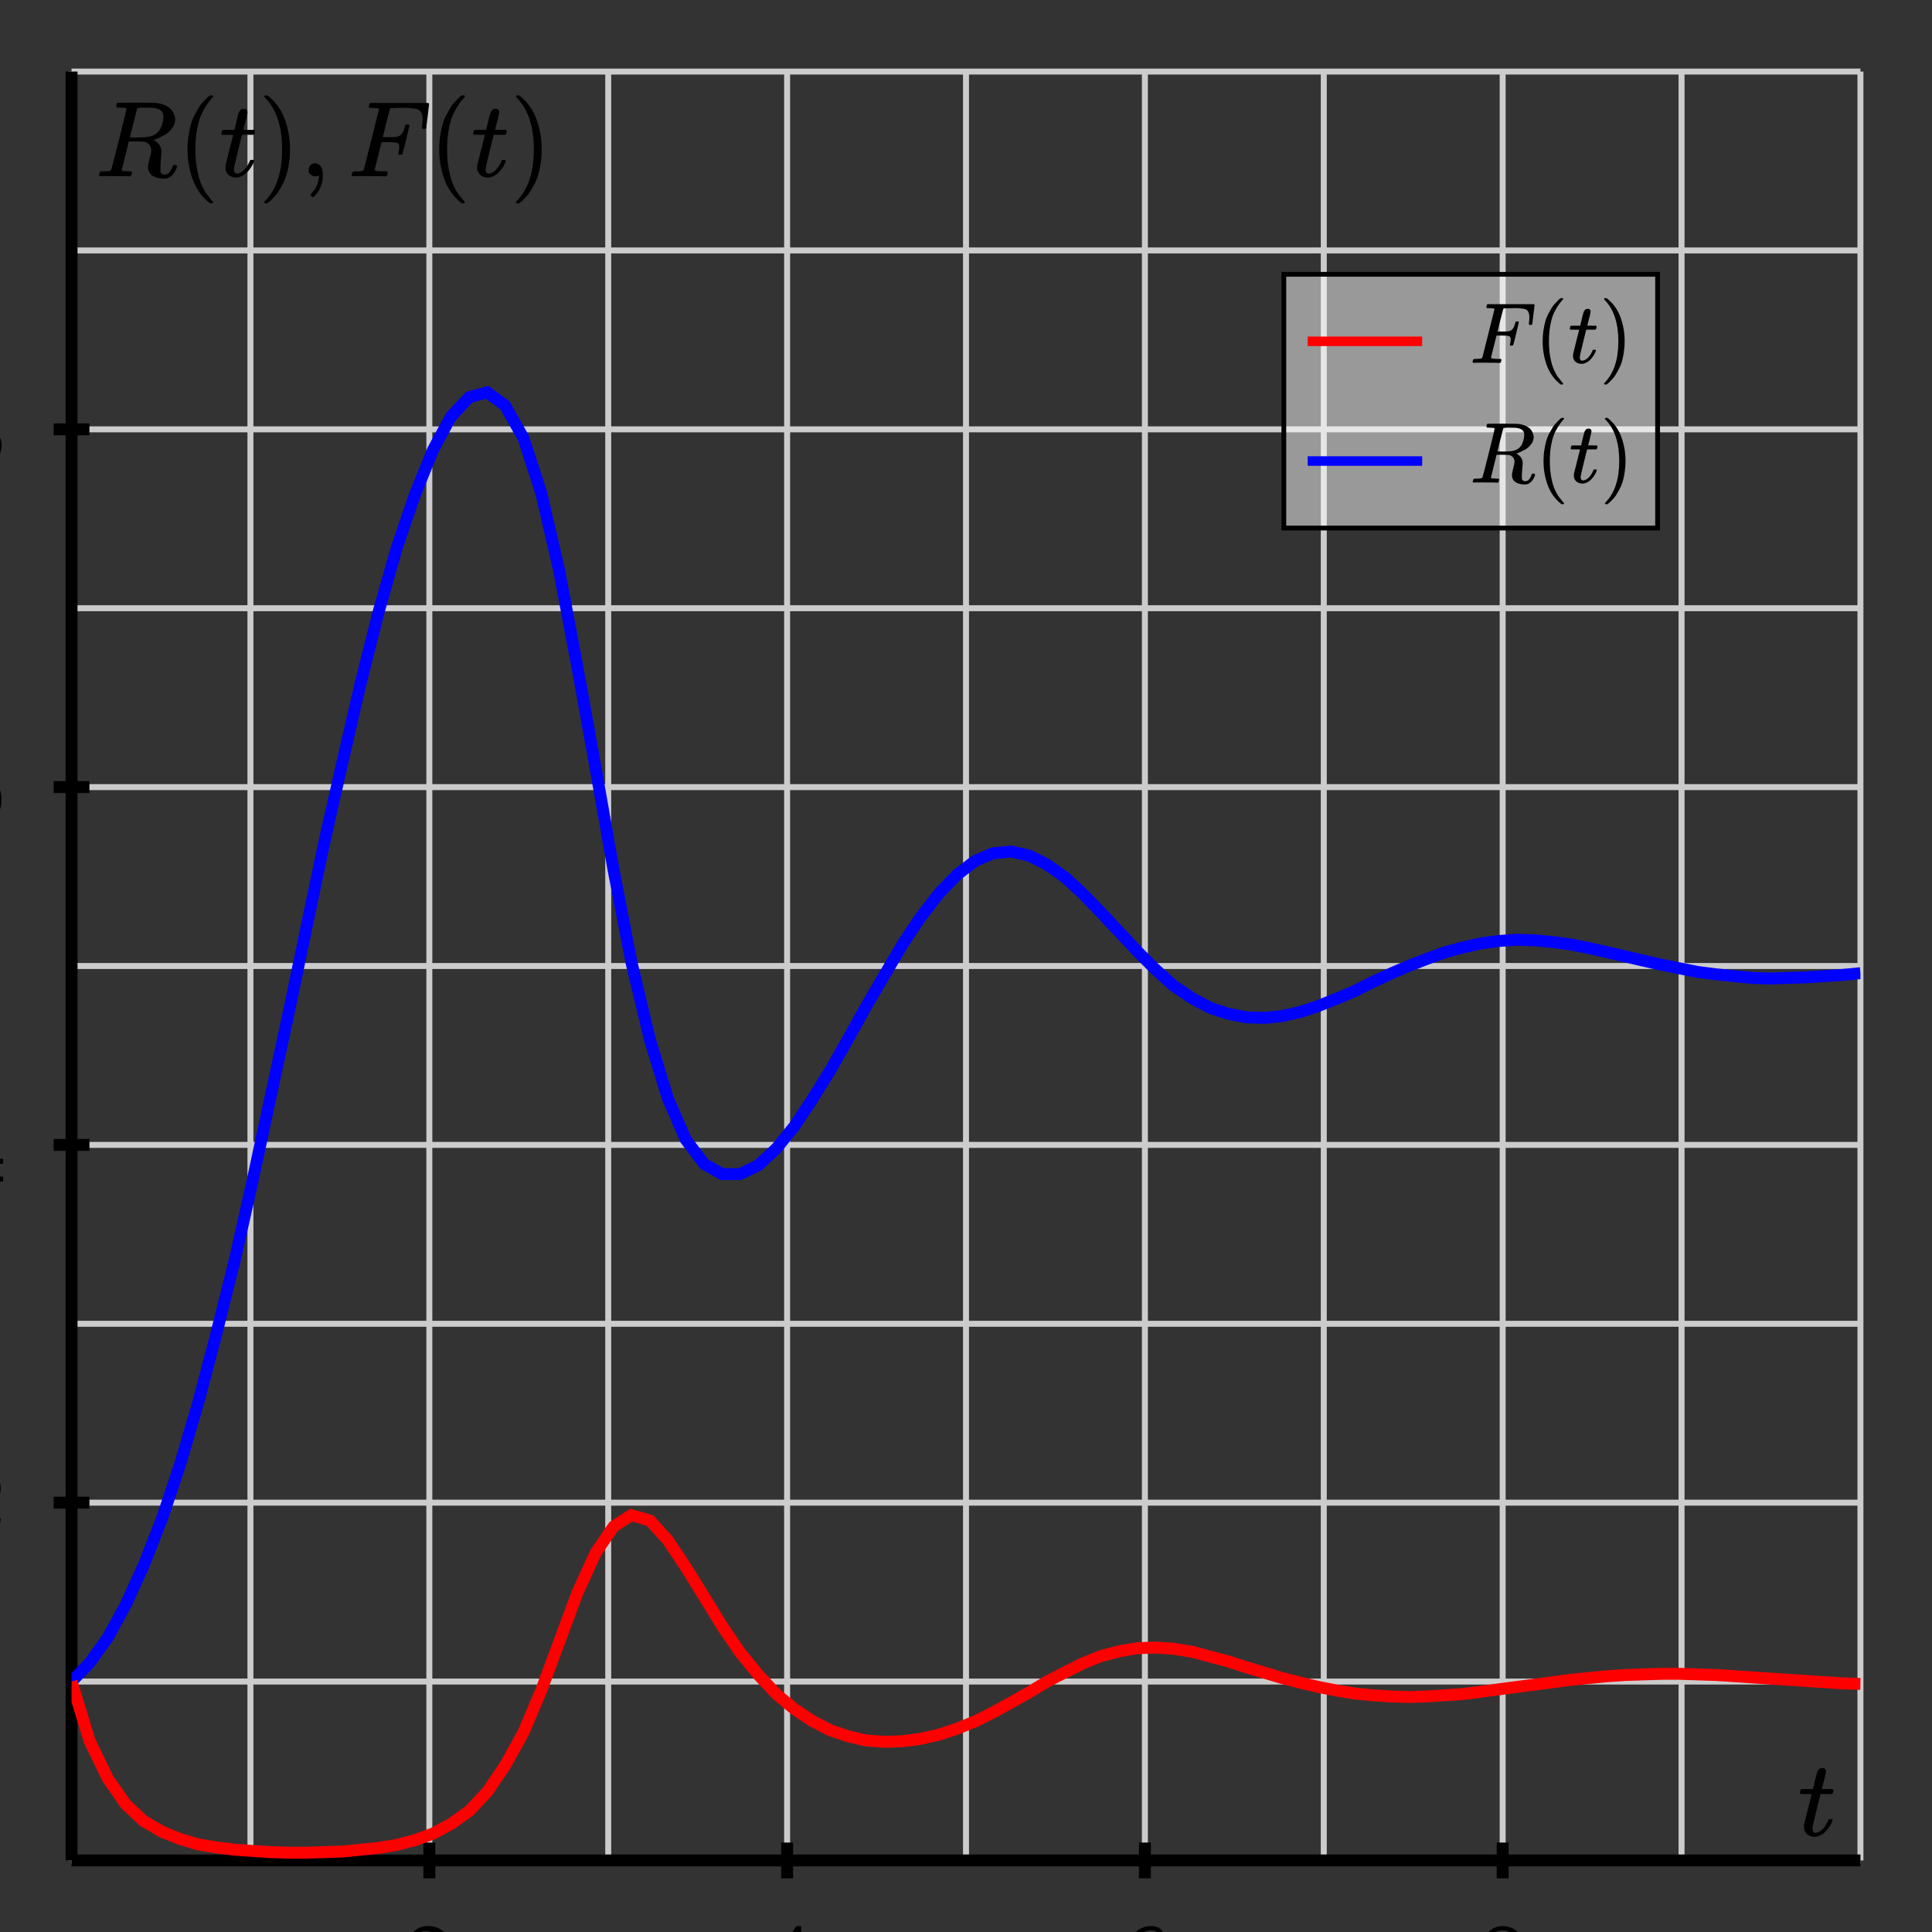 <svg xmlns="http://www.w3.org/2000/svg" id="diagram" width="324" height="324">
  <rect width="100%" height="100%" fill="#333333" stroke="none"/>
  <defs>
    <clipPath id="clipPath-0">
      <rect x="12.0" y="12.0" width="300.0" height="300.0"/>
    </clipPath>
    <clipPath id="clipPath-1">
      <rect x="12.0" y="12.0" width="300.0" height="300.0"/>
    </clipPath>
  </defs>
  <g id="grid-axes">
    <g id="grid" stroke="#ccc" stroke-width="1">
      <line id="line-0" x1="12.0" y1="312.0" x2="12.0" y2="12.0"/>
      <line id="line-1" x1="42.0" y1="312.0" x2="42.0" y2="12.0"/>
      <line id="line-2" x1="72.0" y1="312.0" x2="72.0" y2="12.0"/>
      <line id="line-3" x1="102.0" y1="312.0" x2="102.0" y2="12.0"/>
      <line id="line-4" x1="132.0" y1="312.0" x2="132.0" y2="12.0"/>
      <line id="line-5" x1="162.0" y1="312.0" x2="162.0" y2="12.0"/>
      <line id="line-6" x1="192.0" y1="312.0" x2="192.0" y2="12.0"/>
      <line id="line-7" x1="222.0" y1="312.0" x2="222.0" y2="12.0"/>
      <line id="line-8" x1="252.0" y1="312.0" x2="252.0" y2="12.0"/>
      <line id="line-9" x1="282.0" y1="312.0" x2="282.0" y2="12.0"/>
      <line id="line-10" x1="312.0" y1="312.0" x2="312.0" y2="12.0"/>
      <line id="line-11" x1="12.0" y1="312.0" x2="312.0" y2="312.0"/>
      <line id="line-12" x1="12.0" y1="282.0" x2="312.0" y2="282.0"/>
      <line id="line-13" x1="12.0" y1="252.0" x2="312.0" y2="252.0"/>
      <line id="line-14" x1="12.0" y1="222.0" x2="312.0" y2="222.0"/>
      <line id="line-15" x1="12.0" y1="192.0" x2="312.0" y2="192.0"/>
      <line id="line-16" x1="12.0" y1="162.0" x2="312.0" y2="162.0"/>
      <line id="line-17" x1="12.0" y1="132.0" x2="312.0" y2="132.0"/>
      <line id="line-18" x1="12.0" y1="102.0" x2="312.0" y2="102.0"/>
      <line id="line-19" x1="12.0" y1="72.0" x2="312.0" y2="72.0"/>
      <line id="line-20" x1="12.0" y1="42.0" x2="312.0" y2="42.0"/>
      <line id="line-21" x1="12.0" y1="12.0" x2="312.0" y2="12.0"/>
    </g>
    <g id="axes" stroke="black" stroke-width="2">
      <line id="line-22" x1="12.0" y1="312.0" x2="312.0" y2="312.0" stroke="black" stroke-width="2"/>
      <line id="line-23" x1="12.0" y1="312.0" x2="12.0" y2="12.0" stroke="black" stroke-width="2"/>
      <g id="g-0">
        <line id="line-24" x1="72.0" y1="315.0" x2="72.0" y2="309.0"/>
        <line id="line-25" x1="132.0" y1="315.0" x2="132.0" y2="309.0"/>
        <line id="line-26" x1="192.0" y1="315.0" x2="192.0" y2="309.0"/>
        <line id="line-27" x1="252.0" y1="315.0" x2="252.0" y2="309.0"/>
      </g>
      <g id="g-1">
        <line id="line-28" x1="9.0" y1="252.0" x2="15.0" y2="252.0"/>
        <line id="line-29" x1="9.0" y1="192.0" x2="15.0" y2="192.0"/>
        <line id="line-30" x1="9.0" y1="132.0" x2="15.0" y2="132.0"/>
        <line id="line-31" x1="9.0" y1="72.0" x2="15.0" y2="72.0"/>
      </g>
    </g>
    <g id="label-0" transform="translate(72.0,323.0) translate(-4.5,-0.0)">
      <g id="g-2">
        <svg xmlns:xlink="http://www.w3.org/1999/xlink" style="vertical-align: 0.000px" width="9.048px" height="12.056px" role="img" focusable="false" viewBox="0 -666 500 666" x="0.0" y="0.0">
          <defs>
            <path id="MJX-2-TEX-N-32" d="M109 429Q82 429 66 447T50 491Q50 562 103 614T235 666Q326 666 387 610T449 465Q449 422 429 383T381 315T301 241Q265 210 201 149L142 93L218 92Q375 92 385 97Q392 99 409 186V189H449V186Q448 183 436 95T421 3V0H50V19V31Q50 38 56 46T86 81Q115 113 136 137Q145 147 170 174T204 211T233 244T261 278T284 308T305 340T320 369T333 401T340 431T343 464Q343 527 309 573T212 619Q179 619 154 602T119 569T109 550Q109 549 114 549Q132 549 151 535T170 489Q170 464 154 447T109 429Z"/>
          </defs>
          <g stroke="currentColor" fill="currentColor" stroke-width="0" transform="scale(1,-1)">
            <g data-mml-node="math">
              <g data-mml-node="mtext" data-semantic-type="text" data-semantic-role="integer" data-semantic-font="normal" data-semantic-annotation="clearspeak:unit" data-semantic-id="0" data-semantic-speech="2">
                <use data-c="32" xlink:href="#MJX-2-TEX-N-32"/>
              </g>
            </g>
          </g>
        </svg>
      </g>
    </g>
    <g id="label-1" transform="translate(132.0,323.0) translate(-4.5,-0.0)">
      <g id="g-3">
        <svg xmlns:xlink="http://www.w3.org/1999/xlink" style="vertical-align: 0.000px" width="9.048px" height="12.256px" role="img" focusable="false" viewBox="0 -677 500 677" x="0.0" y="0.0">
          <defs>
            <path id="MJX-3-TEX-N-34" d="M462 0Q444 3 333 3Q217 3 199 0H190V46H221Q241 46 248 46T265 48T279 53T286 61Q287 63 287 115V165H28V211L179 442Q332 674 334 675Q336 677 355 677H373L379 671V211H471V165H379V114Q379 73 379 66T385 54Q393 47 442 46H471V0H462ZM293 211V545L74 212L183 211H293Z"/>
          </defs>
          <g stroke="currentColor" fill="currentColor" stroke-width="0" transform="scale(1,-1)">
            <g data-mml-node="math">
              <g data-mml-node="mtext" data-semantic-type="text" data-semantic-role="integer" data-semantic-font="normal" data-semantic-annotation="clearspeak:unit" data-semantic-id="0" data-semantic-speech="4">
                <use data-c="34" xlink:href="#MJX-3-TEX-N-34"/>
              </g>
            </g>
          </g>
        </svg>
      </g>
    </g>
    <g id="label-2" transform="translate(192.0,323.0) translate(-4.5,-0.0)">
      <g id="g-4">
        <svg xmlns:xlink="http://www.w3.org/1999/xlink" style="vertical-align: -0.400px" width="9.048px" height="12.456px" role="img" focusable="false" viewBox="0 -666 500 688" x="0.0" y="0.0">
          <defs>
            <path id="MJX-4-TEX-N-36" d="M42 313Q42 476 123 571T303 666Q372 666 402 630T432 550Q432 525 418 510T379 495Q356 495 341 509T326 548Q326 592 373 601Q351 623 311 626Q240 626 194 566Q147 500 147 364L148 360Q153 366 156 373Q197 433 263 433H267Q313 433 348 414Q372 400 396 374T435 317Q456 268 456 210V192Q456 169 451 149Q440 90 387 34T253 -22Q225 -22 199 -14T143 16T92 75T56 172T42 313ZM257 397Q227 397 205 380T171 335T154 278T148 216Q148 133 160 97T198 39Q222 21 251 21Q302 21 329 59Q342 77 347 104T352 209Q352 289 347 316T329 361Q302 397 257 397Z"/>
          </defs>
          <g stroke="currentColor" fill="currentColor" stroke-width="0" transform="scale(1,-1)">
            <g data-mml-node="math">
              <g data-mml-node="mtext" data-semantic-type="text" data-semantic-role="integer" data-semantic-font="normal" data-semantic-annotation="clearspeak:unit" data-semantic-id="0" data-semantic-speech="6">
                <use data-c="36" xlink:href="#MJX-4-TEX-N-36"/>
              </g>
            </g>
          </g>
        </svg>
      </g>
    </g>
    <g id="label-3" transform="translate(252.0,323.0) translate(-4.5,-0.0)">
      <g id="g-5">
        <svg xmlns:xlink="http://www.w3.org/1999/xlink" style="vertical-align: -0.400px" width="9.048px" height="12.456px" role="img" focusable="false" viewBox="0 -666 500 688" x="0.0" y="0.0">
          <defs>
            <path id="MJX-5-TEX-N-38" d="M70 417T70 494T124 618T248 666Q319 666 374 624T429 515Q429 485 418 459T392 417T361 389T335 371T324 363L338 354Q352 344 366 334T382 323Q457 264 457 174Q457 95 399 37T249 -22Q159 -22 101 29T43 155Q43 263 172 335L154 348Q133 361 127 368Q70 417 70 494ZM286 386L292 390Q298 394 301 396T311 403T323 413T334 425T345 438T355 454T364 471T369 491T371 513Q371 556 342 586T275 624Q268 625 242 625Q201 625 165 599T128 534Q128 511 141 492T167 463T217 431Q224 426 228 424L286 386ZM250 21Q308 21 350 55T392 137Q392 154 387 169T375 194T353 216T330 234T301 253T274 270Q260 279 244 289T218 306L210 311Q204 311 181 294T133 239T107 157Q107 98 150 60T250 21Z"/>
          </defs>
          <g stroke="currentColor" fill="currentColor" stroke-width="0" transform="scale(1,-1)">
            <g data-mml-node="math">
              <g data-mml-node="mtext" data-semantic-type="text" data-semantic-role="integer" data-semantic-font="normal" data-semantic-annotation="clearspeak:unit" data-semantic-id="0" data-semantic-speech="8">
                <use data-c="38" xlink:href="#MJX-5-TEX-N-38"/>
              </g>
            </g>
          </g>
        </svg>
      </g>
    </g>
    <g id="label-4" transform="translate(1.0,252.0) translate(-9.0,-6.0)">
      <g id="g-6">
        <svg xmlns:xlink="http://www.w3.org/1999/xlink" style="vertical-align: 0.000px" width="9.048px" height="12.056px" role="img" focusable="false" viewBox="0 -666 500 666" x="0.0" y="0.0">
          <defs>
            <path id="MJX-6-TEX-N-32" d="M109 429Q82 429 66 447T50 491Q50 562 103 614T235 666Q326 666 387 610T449 465Q449 422 429 383T381 315T301 241Q265 210 201 149L142 93L218 92Q375 92 385 97Q392 99 409 186V189H449V186Q448 183 436 95T421 3V0H50V19V31Q50 38 56 46T86 81Q115 113 136 137Q145 147 170 174T204 211T233 244T261 278T284 308T305 340T320 369T333 401T340 431T343 464Q343 527 309 573T212 619Q179 619 154 602T119 569T109 550Q109 549 114 549Q132 549 151 535T170 489Q170 464 154 447T109 429Z"/>
          </defs>
          <g stroke="currentColor" fill="currentColor" stroke-width="0" transform="scale(1,-1)">
            <g data-mml-node="math">
              <g data-mml-node="mtext" data-semantic-type="text" data-semantic-role="integer" data-semantic-font="normal" data-semantic-annotation="clearspeak:unit" data-semantic-id="0" data-semantic-speech="2">
                <use data-c="32" xlink:href="#MJX-6-TEX-N-32"/>
              </g>
            </g>
          </g>
        </svg>
      </g>
    </g>
    <g id="label-5" transform="translate(1.0,192.0) translate(-9.0,-6.1)">
      <g id="g-7">
        <svg xmlns:xlink="http://www.w3.org/1999/xlink" style="vertical-align: 0.000px" width="9.048px" height="12.256px" role="img" focusable="false" viewBox="0 -677 500 677" x="0.0" y="0.0">
          <defs>
            <path id="MJX-7-TEX-N-34" d="M462 0Q444 3 333 3Q217 3 199 0H190V46H221Q241 46 248 46T265 48T279 53T286 61Q287 63 287 115V165H28V211L179 442Q332 674 334 675Q336 677 355 677H373L379 671V211H471V165H379V114Q379 73 379 66T385 54Q393 47 442 46H471V0H462ZM293 211V545L74 212L183 211H293Z"/>
          </defs>
          <g stroke="currentColor" fill="currentColor" stroke-width="0" transform="scale(1,-1)">
            <g data-mml-node="math">
              <g data-mml-node="mtext" data-semantic-type="text" data-semantic-role="integer" data-semantic-font="normal" data-semantic-annotation="clearspeak:unit" data-semantic-id="0" data-semantic-speech="4">
                <use data-c="34" xlink:href="#MJX-7-TEX-N-34"/>
              </g>
            </g>
          </g>
        </svg>
      </g>
    </g>
    <g id="label-6" transform="translate(1.0,132.0) translate(-9.0,-6.2)">
      <g id="g-8">
        <svg xmlns:xlink="http://www.w3.org/1999/xlink" style="vertical-align: -0.400px" width="9.048px" height="12.456px" role="img" focusable="false" viewBox="0 -666 500 688" x="0.0" y="0.0">
          <defs>
            <path id="MJX-8-TEX-N-36" d="M42 313Q42 476 123 571T303 666Q372 666 402 630T432 550Q432 525 418 510T379 495Q356 495 341 509T326 548Q326 592 373 601Q351 623 311 626Q240 626 194 566Q147 500 147 364L148 360Q153 366 156 373Q197 433 263 433H267Q313 433 348 414Q372 400 396 374T435 317Q456 268 456 210V192Q456 169 451 149Q440 90 387 34T253 -22Q225 -22 199 -14T143 16T92 75T56 172T42 313ZM257 397Q227 397 205 380T171 335T154 278T148 216Q148 133 160 97T198 39Q222 21 251 21Q302 21 329 59Q342 77 347 104T352 209Q352 289 347 316T329 361Q302 397 257 397Z"/>
          </defs>
          <g stroke="currentColor" fill="currentColor" stroke-width="0" transform="scale(1,-1)">
            <g data-mml-node="math">
              <g data-mml-node="mtext" data-semantic-type="text" data-semantic-role="integer" data-semantic-font="normal" data-semantic-annotation="clearspeak:unit" data-semantic-id="0" data-semantic-speech="6">
                <use data-c="36" xlink:href="#MJX-8-TEX-N-36"/>
              </g>
            </g>
          </g>
        </svg>
      </g>
    </g>
    <g id="label-7" transform="translate(1.0,72.0) translate(-9.0,-6.2)">
      <g id="g-9">
        <svg xmlns:xlink="http://www.w3.org/1999/xlink" style="vertical-align: -0.400px" width="9.048px" height="12.456px" role="img" focusable="false" viewBox="0 -666 500 688" x="0.0" y="0.0">
          <defs>
            <path id="MJX-9-TEX-N-38" d="M70 417T70 494T124 618T248 666Q319 666 374 624T429 515Q429 485 418 459T392 417T361 389T335 371T324 363L338 354Q352 344 366 334T382 323Q457 264 457 174Q457 95 399 37T249 -22Q159 -22 101 29T43 155Q43 263 172 335L154 348Q133 361 127 368Q70 417 70 494ZM286 386L292 390Q298 394 301 396T311 403T323 413T334 425T345 438T355 454T364 471T369 491T371 513Q371 556 342 586T275 624Q268 625 242 625Q201 625 165 599T128 534Q128 511 141 492T167 463T217 431Q224 426 228 424L286 386ZM250 21Q308 21 350 55T392 137Q392 154 387 169T375 194T353 216T330 234T301 253T274 270Q260 279 244 289T218 306L210 311Q204 311 181 294T133 239T107 157Q107 98 150 60T250 21Z"/>
          </defs>
          <g stroke="currentColor" fill="currentColor" stroke-width="0" transform="scale(1,-1)">
            <g data-mml-node="math">
              <g data-mml-node="mtext" data-semantic-type="text" data-semantic-role="integer" data-semantic-font="normal" data-semantic-annotation="clearspeak:unit" data-semantic-id="0" data-semantic-speech="8">
                <use data-c="38" xlink:href="#MJX-9-TEX-N-38"/>
              </g>
            </g>
          </g>
        </svg>
      </g>
    </g>
    <g id="label-8" transform="translate(308.0,308.0) translate(-6.5,-11.5)">
      <g id="g-10">
        <svg xmlns:xlink="http://www.w3.org/1999/xlink" style="vertical-align: -0.200px" width="6.536px" height="11.528px" role="img" focusable="false" viewBox="0 -626 361 637" x="0.0" y="0.0">
          <defs>
            <path id="MJX-10-TEX-I-1D461" d="M26 385Q19 392 19 395Q19 399 22 411T27 425Q29 430 36 430T87 431H140L159 511Q162 522 166 540T173 566T179 586T187 603T197 615T211 624T229 626Q247 625 254 615T261 596Q261 589 252 549T232 470L222 433Q222 431 272 431H323Q330 424 330 420Q330 398 317 385H210L174 240Q135 80 135 68Q135 26 162 26Q197 26 230 60T283 144Q285 150 288 151T303 153H307Q322 153 322 145Q322 142 319 133Q314 117 301 95T267 48T216 6T155 -11Q125 -11 98 4T59 56Q57 64 57 83V101L92 241Q127 382 128 383Q128 385 77 385H26Z"/>
          </defs>
          <g stroke="currentColor" fill="currentColor" stroke-width="0" transform="scale(1,-1)">
            <g data-mml-node="math">
              <g data-mml-node="mi" data-semantic-type="identifier" data-semantic-role="latinletter" data-semantic-font="italic" data-semantic-annotation="clearspeak:simple" data-semantic-id="0" data-semantic-speech="t">
                <use data-c="1D461" xlink:href="#MJX-10-TEX-I-1D461"/>
              </g>
            </g>
          </g>
        </svg>
      </g>
    </g>
    <g id="label-9" transform="translate(16.0,16.0) translate(0.0,-0.0)">
      <g id="g-11">
        <svg xmlns:xlink="http://www.w3.org/1999/xlink" style="vertical-align: -4.528px" width="76.576px" height="18.096px" role="img" focusable="false" viewBox="0 -750 4230.7 1000" x="0.0" y="0.0">
          <defs>
            <path id="MJX-11-TEX-I-1D445" d="M230 637Q203 637 198 638T193 649Q193 676 204 682Q206 683 378 683Q550 682 564 680Q620 672 658 652T712 606T733 563T739 529Q739 484 710 445T643 385T576 351T538 338L545 333Q612 295 612 223Q612 212 607 162T602 80V71Q602 53 603 43T614 25T640 16Q668 16 686 38T712 85Q717 99 720 102T735 105Q755 105 755 93Q755 75 731 36Q693 -21 641 -21H632Q571 -21 531 4T487 82Q487 109 502 166T517 239Q517 290 474 313Q459 320 449 321T378 323H309L277 193Q244 61 244 59Q244 55 245 54T252 50T269 48T302 46H333Q339 38 339 37T336 19Q332 6 326 0H311Q275 2 180 2Q146 2 117 2T71 2T50 1Q33 1 33 10Q33 12 36 24Q41 43 46 45Q50 46 61 46H67Q94 46 127 49Q141 52 146 61Q149 65 218 339T287 628Q287 635 230 637ZM630 554Q630 586 609 608T523 636Q521 636 500 636T462 637H440Q393 637 386 627Q385 624 352 494T319 361Q319 360 388 360Q466 361 492 367Q556 377 592 426Q608 449 619 486T630 554Z"/>
            <path id="MJX-11-TEX-N-2061" d=""/>
            <path id="MJX-11-TEX-N-28" d="M94 250Q94 319 104 381T127 488T164 576T202 643T244 695T277 729T302 750H315H319Q333 750 333 741Q333 738 316 720T275 667T226 581T184 443T167 250T184 58T225 -81T274 -167T316 -220T333 -241Q333 -250 318 -250H315H302L274 -226Q180 -141 137 -14T94 250Z"/>
            <path id="MJX-11-TEX-I-1D461" d="M26 385Q19 392 19 395Q19 399 22 411T27 425Q29 430 36 430T87 431H140L159 511Q162 522 166 540T173 566T179 586T187 603T197 615T211 624T229 626Q247 625 254 615T261 596Q261 589 252 549T232 470L222 433Q222 431 272 431H323Q330 424 330 420Q330 398 317 385H210L174 240Q135 80 135 68Q135 26 162 26Q197 26 230 60T283 144Q285 150 288 151T303 153H307Q322 153 322 145Q322 142 319 133Q314 117 301 95T267 48T216 6T155 -11Q125 -11 98 4T59 56Q57 64 57 83V101L92 241Q127 382 128 383Q128 385 77 385H26Z"/>
            <path id="MJX-11-TEX-N-29" d="M60 749L64 750Q69 750 74 750H86L114 726Q208 641 251 514T294 250Q294 182 284 119T261 12T224 -76T186 -143T145 -194T113 -227T90 -246Q87 -249 86 -250H74Q66 -250 63 -250T58 -247T55 -238Q56 -237 66 -225Q221 -64 221 250T66 725Q56 737 55 738Q55 746 60 749Z"/>
            <path id="MJX-11-TEX-N-2C" d="M78 35T78 60T94 103T137 121Q165 121 187 96T210 8Q210 -27 201 -60T180 -117T154 -158T130 -185T117 -194Q113 -194 104 -185T95 -172Q95 -168 106 -156T131 -126T157 -76T173 -3V9L172 8Q170 7 167 6T161 3T152 1T140 0Q113 0 96 17Z"/>
            <path id="MJX-11-TEX-I-1D439" d="M48 1Q31 1 31 11Q31 13 34 25Q38 41 42 43T65 46Q92 46 125 49Q139 52 144 61Q146 66 215 342T285 622Q285 629 281 629Q273 632 228 634H197Q191 640 191 642T193 659Q197 676 203 680H742Q749 676 749 669Q749 664 736 557T722 447Q720 440 702 440H690Q683 445 683 453Q683 454 686 477T689 530Q689 560 682 579T663 610T626 626T575 633T503 634H480Q398 633 393 631Q388 629 386 623Q385 622 352 492L320 363H375Q378 363 398 363T426 364T448 367T472 374T489 386Q502 398 511 419T524 457T529 475Q532 480 548 480H560Q567 475 567 470Q567 467 536 339T502 207Q500 200 482 200H470Q463 206 463 212Q463 215 468 234T473 274Q473 303 453 310T364 317H309L277 190Q245 66 245 60Q245 46 334 46H359Q365 40 365 39T363 19Q359 6 353 0H336Q295 2 185 2Q120 2 86 2T48 1Z"/>
          </defs>
          <g stroke="currentColor" fill="currentColor" stroke-width="0" transform="scale(1,-1)">
            <g data-mml-node="math" data-semantic-type="punctuated" data-semantic-role="sequence" data-semantic-id="15" data-semantic-children="12,4,14" data-semantic-content="4" data-semantic-speech="upper R left parenthesis t right parenthesis comma upper F left parenthesis t right parenthesis">
              <g data-mml-node="mrow" data-semantic-type="appl" data-semantic-role="simple function" data-semantic-annotation="clearspeak:simple" data-semantic-id="12" data-semantic-children="0,9" data-semantic-content="11,0" data-semantic-parent="15" data-semantic-speech="upper R left parenthesis t right parenthesis">
                <g data-mml-node="mi" data-semantic-type="identifier" data-semantic-role="simple function" data-semantic-font="italic" data-semantic-annotation="clearspeak:simple" data-semantic-id="0" data-semantic-parent="12" data-semantic-operator="appl" data-semantic-speech="upper R">
                  <use data-c="1D445" xlink:href="#MJX-11-TEX-I-1D445"/>
                </g>
                <g data-mml-node="mo" data-semantic-type="punctuation" data-semantic-role="application" data-semantic-id="11" data-semantic-parent="12" data-semantic-added="true" data-semantic-operator="appl" data-semantic-speech="of" transform="translate(759,0)">
                  <use data-c="2061" xlink:href="#MJX-11-TEX-N-2061"/>
                </g>
                <g data-mml-node="mrow" data-semantic-type="fenced" data-semantic-role="leftright" data-semantic-id="9" data-semantic-children="2" data-semantic-content="1,3" data-semantic-parent="12" data-semantic-speech="left parenthesis t right parenthesis" transform="translate(759,0)">
                  <g data-mml-node="mo" data-semantic-type="fence" data-semantic-role="open" data-semantic-id="1" data-semantic-parent="9" data-semantic-operator="fenced" data-semantic-speech="left parenthesis">
                    <use data-c="28" xlink:href="#MJX-11-TEX-N-28"/>
                  </g>
                  <g data-mml-node="mi" data-semantic-type="identifier" data-semantic-role="latinletter" data-semantic-font="italic" data-semantic-annotation="clearspeak:simple" data-semantic-id="2" data-semantic-parent="9" data-semantic-speech="t" transform="translate(389,0)">
                    <use data-c="1D461" xlink:href="#MJX-11-TEX-I-1D461"/>
                  </g>
                  <g data-mml-node="mo" data-semantic-type="fence" data-semantic-role="close" data-semantic-id="3" data-semantic-parent="9" data-semantic-operator="fenced" data-semantic-speech="right parenthesis" transform="translate(750,0)">
                    <use data-c="29" xlink:href="#MJX-11-TEX-N-29"/>
                  </g>
                </g>
              </g>
              <g data-mml-node="mo" data-semantic-type="punctuation" data-semantic-role="comma" data-semantic-id="4" data-semantic-parent="15" data-semantic-operator="punctuated" data-semantic-speech="comma" transform="translate(1898,0)">
                <use data-c="2C" xlink:href="#MJX-11-TEX-N-2C"/>
              </g>
              <g data-mml-node="mrow" data-semantic-type="appl" data-semantic-role="simple function" data-semantic-annotation="clearspeak:simple" data-semantic-id="14" data-semantic-children="5,10" data-semantic-content="13,5" data-semantic-parent="15" data-semantic-speech="upper F left parenthesis t right parenthesis" transform="translate(2342.7,0)">
                <g data-mml-node="mi" data-semantic-type="identifier" data-semantic-role="simple function" data-semantic-font="italic" data-semantic-annotation="clearspeak:simple" data-semantic-id="5" data-semantic-parent="14" data-semantic-operator="appl" data-semantic-speech="upper F">
                  <use data-c="1D439" xlink:href="#MJX-11-TEX-I-1D439"/>
                </g>
                <g data-mml-node="mo" data-semantic-type="punctuation" data-semantic-role="application" data-semantic-id="13" data-semantic-parent="14" data-semantic-added="true" data-semantic-operator="appl" data-semantic-speech="of" transform="translate(749,0)">
                  <use data-c="2061" xlink:href="#MJX-11-TEX-N-2061"/>
                </g>
                <g data-mml-node="mrow" data-semantic-type="fenced" data-semantic-role="leftright" data-semantic-id="10" data-semantic-children="7" data-semantic-content="6,8" data-semantic-parent="14" data-semantic-speech="left parenthesis t right parenthesis" transform="translate(749,0)">
                  <g data-mml-node="mo" data-semantic-type="fence" data-semantic-role="open" data-semantic-id="6" data-semantic-parent="10" data-semantic-operator="fenced" data-semantic-speech="left parenthesis">
                    <use data-c="28" xlink:href="#MJX-11-TEX-N-28"/>
                  </g>
                  <g data-mml-node="mi" data-semantic-type="identifier" data-semantic-role="latinletter" data-semantic-font="italic" data-semantic-annotation="clearspeak:simple" data-semantic-id="7" data-semantic-parent="10" data-semantic-speech="t" transform="translate(389,0)">
                    <use data-c="1D461" xlink:href="#MJX-11-TEX-I-1D461"/>
                  </g>
                  <g data-mml-node="mo" data-semantic-type="fence" data-semantic-role="close" data-semantic-id="8" data-semantic-parent="10" data-semantic-operator="fenced" data-semantic-speech="right parenthesis" transform="translate(750,0)">
                    <use data-c="29" xlink:href="#MJX-11-TEX-N-29"/>
                  </g>
                </g>
              </g>
            </g>
          </g>
        </svg>
      </g>
    </g>
  </g>
  <path id="predator" d="M 12.0 282.0 L 15.0 278.9 L 18.1 274.6 L 21.1 269.1 L 24.1 262.5 L 27.2 254.6 L 30.2 245.6 L 33.2 235.4 L 36.2 224.0 L 39.3 211.6 L 42.3 198.3 L 45.3 184.3 L 48.4 169.9 L 51.4 155.5 L 54.4 141.2 L 57.5 127.5 L 60.5 114.5 L 63.5 102.6 L 66.5 92.0 L 69.6 82.9 L 72.6 75.5 L 75.6 69.9 L 78.7 66.6 L 81.7 65.8 L 84.7 68.0 L 87.8 73.5 L 90.8 82.8 L 93.8 95.8 L 96.8 111.7 L 99.9 128.9 L 102.9 145.9 L 105.9 161.4 L 109.0 174.4 L 112.0 184.2 L 115.0 191.1 L 118.1 195.2 L 121.1 196.9 L 124.1 196.9 L 127.2 195.4 L 130.2 192.6 L 133.2 188.9 L 136.2 184.4 L 139.3 179.4 L 142.3 174.1 L 145.3 168.7 L 148.4 163.4 L 151.4 158.3 L 154.4 153.8 L 157.5 149.8 L 160.5 146.7 L 163.5 144.4 L 166.5 143.1 L 169.6 142.8 L 172.6 143.5 L 175.6 145.0 L 178.7 147.2 L 181.7 150.0 L 184.7 153.1 L 187.8 156.4 L 190.8 159.6 L 193.8 162.6 L 196.8 165.3 L 199.9 167.4 L 202.9 169.0 L 205.9 170.0 L 209.0 170.6 L 212.0 170.7 L 215.0 170.4 L 218.1 169.7 L 221.1 168.7 L 224.1 167.5 L 227.2 166.2 L 230.2 164.7 L 233.2 163.3 L 236.2 162.0 L 239.3 160.8 L 242.3 159.7 L 245.3 158.9 L 248.4 158.2 L 251.4 157.8 L 254.4 157.6 L 257.5 157.7 L 260.5 158.0 L 263.5 158.4 L 266.5 159.0 L 269.6 159.7 L 272.6 160.4 L 275.6 161.1 L 278.7 161.8 L 281.7 162.4 L 284.7 163.0 L 287.8 163.4 L 290.8 163.7 L 293.8 164.0 L 296.8 164.1 L 299.9 164.0 L 302.9 163.9 L 305.9 163.7 L 309.0 163.5 L 312.0 163.2" stroke="blue" stroke-width="2" fill="none" clip-path="url(#clipPath-1)"/>
  <path id="prey" d="M 12.0 282.0 L 15.0 291.9 L 18.1 298.3 L 21.1 302.6 L 24.1 305.4 L 27.2 307.2 L 30.2 308.4 L 33.2 309.3 L 36.2 309.8 L 39.3 310.2 L 42.3 310.4 L 45.3 310.6 L 48.4 310.7 L 51.4 310.7 L 54.4 310.6 L 57.5 310.5 L 60.5 310.2 L 63.5 309.9 L 66.5 309.4 L 69.6 308.6 L 72.6 307.5 L 75.6 305.9 L 78.7 303.7 L 81.7 300.5 L 84.7 296.1 L 87.8 290.5 L 90.8 283.4 L 93.8 275.3 L 96.8 267.2 L 99.9 260.4 L 102.9 256.0 L 105.9 254.1 L 109.0 255.0 L 112.0 258.3 L 115.0 262.8 L 118.1 267.8 L 121.1 272.7 L 124.1 277.1 L 127.2 280.9 L 130.2 284.1 L 133.2 286.6 L 136.2 288.6 L 139.3 290.2 L 142.3 291.2 L 145.3 291.9 L 148.4 292.1 L 151.4 292.0 L 154.4 291.6 L 157.5 290.9 L 160.5 289.9 L 163.5 288.7 L 166.5 287.2 L 169.6 285.5 L 172.6 283.8 L 175.6 282.0 L 178.7 280.4 L 181.7 278.9 L 184.7 277.7 L 187.8 276.9 L 190.8 276.4 L 193.8 276.3 L 196.8 276.5 L 199.9 277.0 L 202.9 277.8 L 205.9 278.6 L 209.0 279.6 L 212.0 280.5 L 215.0 281.4 L 218.1 282.2 L 221.1 282.9 L 224.1 283.5 L 227.2 284.0 L 230.2 284.3 L 233.2 284.5 L 236.2 284.6 L 239.3 284.5 L 242.3 284.3 L 245.3 284.1 L 248.4 283.7 L 251.4 283.3 L 254.4 282.9 L 257.5 282.5 L 260.5 282.1 L 263.5 281.7 L 266.5 281.4 L 269.6 281.1 L 272.6 280.9 L 275.6 280.8 L 278.7 280.7 L 281.7 280.7 L 284.7 280.8 L 287.8 280.9 L 290.8 281.1 L 293.8 281.3 L 296.8 281.5 L 299.9 281.7 L 302.9 281.9 L 305.9 282.1 L 309.0 282.3 L 312.0 282.4" stroke="red" stroke-width="2" fill="none" clip-path="url(#clipPath-1)"/>
  <g transform="translate(278.0,46.0) translate(-62.7,-0.0) scale(0.8,0.8)">
    <rect x="0" y="0" width="78.352" height="53.192" stroke="black" fill="white" fill-opacity="0.5"/>
    <g id="legend-label-0" transform="translate(39.0,5.0)">
      <g id="g-12">
        <svg xmlns:xlink="http://www.w3.org/1999/xlink" style="vertical-align: -4.528px" width="34.168px" height="18.096px" role="img" focusable="false" viewBox="0 -750 1888 1000" x="0.0" y="0.0">
          <defs>
            <path id="MJX-12-TEX-I-1D439" d="M48 1Q31 1 31 11Q31 13 34 25Q38 41 42 43T65 46Q92 46 125 49Q139 52 144 61Q146 66 215 342T285 622Q285 629 281 629Q273 632 228 634H197Q191 640 191 642T193 659Q197 676 203 680H742Q749 676 749 669Q749 664 736 557T722 447Q720 440 702 440H690Q683 445 683 453Q683 454 686 477T689 530Q689 560 682 579T663 610T626 626T575 633T503 634H480Q398 633 393 631Q388 629 386 623Q385 622 352 492L320 363H375Q378 363 398 363T426 364T448 367T472 374T489 386Q502 398 511 419T524 457T529 475Q532 480 548 480H560Q567 475 567 470Q567 467 536 339T502 207Q500 200 482 200H470Q463 206 463 212Q463 215 468 234T473 274Q473 303 453 310T364 317H309L277 190Q245 66 245 60Q245 46 334 46H359Q365 40 365 39T363 19Q359 6 353 0H336Q295 2 185 2Q120 2 86 2T48 1Z"/>
            <path id="MJX-12-TEX-N-2061" d=""/>
            <path id="MJX-12-TEX-N-28" d="M94 250Q94 319 104 381T127 488T164 576T202 643T244 695T277 729T302 750H315H319Q333 750 333 741Q333 738 316 720T275 667T226 581T184 443T167 250T184 58T225 -81T274 -167T316 -220T333 -241Q333 -250 318 -250H315H302L274 -226Q180 -141 137 -14T94 250Z"/>
            <path id="MJX-12-TEX-I-1D461" d="M26 385Q19 392 19 395Q19 399 22 411T27 425Q29 430 36 430T87 431H140L159 511Q162 522 166 540T173 566T179 586T187 603T197 615T211 624T229 626Q247 625 254 615T261 596Q261 589 252 549T232 470L222 433Q222 431 272 431H323Q330 424 330 420Q330 398 317 385H210L174 240Q135 80 135 68Q135 26 162 26Q197 26 230 60T283 144Q285 150 288 151T303 153H307Q322 153 322 145Q322 142 319 133Q314 117 301 95T267 48T216 6T155 -11Q125 -11 98 4T59 56Q57 64 57 83V101L92 241Q127 382 128 383Q128 385 77 385H26Z"/>
            <path id="MJX-12-TEX-N-29" d="M60 749L64 750Q69 750 74 750H86L114 726Q208 641 251 514T294 250Q294 182 284 119T261 12T224 -76T186 -143T145 -194T113 -227T90 -246Q87 -249 86 -250H74Q66 -250 63 -250T58 -247T55 -238Q56 -237 66 -225Q221 -64 221 250T66 725Q56 737 55 738Q55 746 60 749Z"/>
          </defs>
          <g stroke="currentColor" fill="currentColor" stroke-width="0" transform="scale(1,-1)">
            <g data-mml-node="math" data-semantic-type="appl" data-semantic-role="simple function" data-semantic-annotation="clearspeak:simple" data-semantic-id="6" data-semantic-children="0,4" data-semantic-content="5,0" data-semantic-speech="upper F left parenthesis t right parenthesis">
              <g data-mml-node="mi" data-semantic-type="identifier" data-semantic-role="simple function" data-semantic-font="italic" data-semantic-annotation="clearspeak:simple" data-semantic-id="0" data-semantic-parent="6" data-semantic-operator="appl" data-semantic-speech="upper F">
                <use data-c="1D439" xlink:href="#MJX-12-TEX-I-1D439"/>
              </g>
              <g data-mml-node="mo" data-semantic-type="punctuation" data-semantic-role="application" data-semantic-id="5" data-semantic-parent="6" data-semantic-added="true" data-semantic-operator="appl" data-semantic-speech="of" transform="translate(749,0)">
                <use data-c="2061" xlink:href="#MJX-12-TEX-N-2061"/>
              </g>
              <g data-mml-node="mrow" data-semantic-type="fenced" data-semantic-role="leftright" data-semantic-id="4" data-semantic-children="2" data-semantic-content="1,3" data-semantic-parent="6" data-semantic-speech="left parenthesis t right parenthesis" transform="translate(749,0)">
                <g data-mml-node="mo" data-semantic-type="fence" data-semantic-role="open" data-semantic-id="1" data-semantic-parent="4" data-semantic-operator="fenced" data-semantic-speech="left parenthesis">
                  <use data-c="28" xlink:href="#MJX-12-TEX-N-28"/>
                </g>
                <g data-mml-node="mi" data-semantic-type="identifier" data-semantic-role="latinletter" data-semantic-font="italic" data-semantic-annotation="clearspeak:simple" data-semantic-id="2" data-semantic-parent="4" data-semantic-speech="t" transform="translate(389,0)">
                  <use data-c="1D461" xlink:href="#MJX-12-TEX-I-1D461"/>
                </g>
                <g data-mml-node="mo" data-semantic-type="fence" data-semantic-role="close" data-semantic-id="3" data-semantic-parent="4" data-semantic-operator="fenced" data-semantic-speech="right parenthesis" transform="translate(750,0)">
                  <use data-c="29" xlink:href="#MJX-12-TEX-N-29"/>
                </g>
              </g>
            </g>
          </g>
        </svg>
      </g>
    </g>
    <line stroke="red" x1="29" y1="14.048" x2="5" y2="14.048" stroke-width="2"/>
    <g id="legend-label-1" transform="translate(39.0,30.1)">
      <g id="g-13">
        <svg xmlns:xlink="http://www.w3.org/1999/xlink" style="vertical-align: -4.528px" width="34.352px" height="18.096px" role="img" focusable="false" viewBox="0 -750 1898 1000" x="0.0" y="0.0">
          <defs>
            <path id="MJX-13-TEX-I-1D445" d="M230 637Q203 637 198 638T193 649Q193 676 204 682Q206 683 378 683Q550 682 564 680Q620 672 658 652T712 606T733 563T739 529Q739 484 710 445T643 385T576 351T538 338L545 333Q612 295 612 223Q612 212 607 162T602 80V71Q602 53 603 43T614 25T640 16Q668 16 686 38T712 85Q717 99 720 102T735 105Q755 105 755 93Q755 75 731 36Q693 -21 641 -21H632Q571 -21 531 4T487 82Q487 109 502 166T517 239Q517 290 474 313Q459 320 449 321T378 323H309L277 193Q244 61 244 59Q244 55 245 54T252 50T269 48T302 46H333Q339 38 339 37T336 19Q332 6 326 0H311Q275 2 180 2Q146 2 117 2T71 2T50 1Q33 1 33 10Q33 12 36 24Q41 43 46 45Q50 46 61 46H67Q94 46 127 49Q141 52 146 61Q149 65 218 339T287 628Q287 635 230 637ZM630 554Q630 586 609 608T523 636Q521 636 500 636T462 637H440Q393 637 386 627Q385 624 352 494T319 361Q319 360 388 360Q466 361 492 367Q556 377 592 426Q608 449 619 486T630 554Z"/>
            <path id="MJX-13-TEX-N-2061" d=""/>
            <path id="MJX-13-TEX-N-28" d="M94 250Q94 319 104 381T127 488T164 576T202 643T244 695T277 729T302 750H315H319Q333 750 333 741Q333 738 316 720T275 667T226 581T184 443T167 250T184 58T225 -81T274 -167T316 -220T333 -241Q333 -250 318 -250H315H302L274 -226Q180 -141 137 -14T94 250Z"/>
            <path id="MJX-13-TEX-I-1D461" d="M26 385Q19 392 19 395Q19 399 22 411T27 425Q29 430 36 430T87 431H140L159 511Q162 522 166 540T173 566T179 586T187 603T197 615T211 624T229 626Q247 625 254 615T261 596Q261 589 252 549T232 470L222 433Q222 431 272 431H323Q330 424 330 420Q330 398 317 385H210L174 240Q135 80 135 68Q135 26 162 26Q197 26 230 60T283 144Q285 150 288 151T303 153H307Q322 153 322 145Q322 142 319 133Q314 117 301 95T267 48T216 6T155 -11Q125 -11 98 4T59 56Q57 64 57 83V101L92 241Q127 382 128 383Q128 385 77 385H26Z"/>
            <path id="MJX-13-TEX-N-29" d="M60 749L64 750Q69 750 74 750H86L114 726Q208 641 251 514T294 250Q294 182 284 119T261 12T224 -76T186 -143T145 -194T113 -227T90 -246Q87 -249 86 -250H74Q66 -250 63 -250T58 -247T55 -238Q56 -237 66 -225Q221 -64 221 250T66 725Q56 737 55 738Q55 746 60 749Z"/>
          </defs>
          <g stroke="currentColor" fill="currentColor" stroke-width="0" transform="scale(1,-1)">
            <g data-mml-node="math" data-semantic-type="appl" data-semantic-role="simple function" data-semantic-annotation="clearspeak:simple" data-semantic-id="6" data-semantic-children="0,4" data-semantic-content="5,0" data-semantic-speech="upper R left parenthesis t right parenthesis">
              <g data-mml-node="mi" data-semantic-type="identifier" data-semantic-role="simple function" data-semantic-font="italic" data-semantic-annotation="clearspeak:simple" data-semantic-id="0" data-semantic-parent="6" data-semantic-operator="appl" data-semantic-speech="upper R">
                <use data-c="1D445" xlink:href="#MJX-13-TEX-I-1D445"/>
              </g>
              <g data-mml-node="mo" data-semantic-type="punctuation" data-semantic-role="application" data-semantic-id="5" data-semantic-parent="6" data-semantic-added="true" data-semantic-operator="appl" data-semantic-speech="of" transform="translate(759,0)">
                <use data-c="2061" xlink:href="#MJX-13-TEX-N-2061"/>
              </g>
              <g data-mml-node="mrow" data-semantic-type="fenced" data-semantic-role="leftright" data-semantic-id="4" data-semantic-children="2" data-semantic-content="1,3" data-semantic-parent="6" data-semantic-speech="left parenthesis t right parenthesis" transform="translate(759,0)">
                <g data-mml-node="mo" data-semantic-type="fence" data-semantic-role="open" data-semantic-id="1" data-semantic-parent="4" data-semantic-operator="fenced" data-semantic-speech="left parenthesis">
                  <use data-c="28" xlink:href="#MJX-13-TEX-N-28"/>
                </g>
                <g data-mml-node="mi" data-semantic-type="identifier" data-semantic-role="latinletter" data-semantic-font="italic" data-semantic-annotation="clearspeak:simple" data-semantic-id="2" data-semantic-parent="4" data-semantic-speech="t" transform="translate(389,0)">
                  <use data-c="1D461" xlink:href="#MJX-13-TEX-I-1D461"/>
                </g>
                <g data-mml-node="mo" data-semantic-type="fence" data-semantic-role="close" data-semantic-id="3" data-semantic-parent="4" data-semantic-operator="fenced" data-semantic-speech="right parenthesis" transform="translate(750,0)">
                  <use data-c="29" xlink:href="#MJX-13-TEX-N-29"/>
                </g>
              </g>
            </g>
          </g>
        </svg>
      </g>
    </g>
    <line stroke="blue" x1="29" y1="39.144" x2="5" y2="39.144" stroke-width="2"/>
  </g>
</svg>
